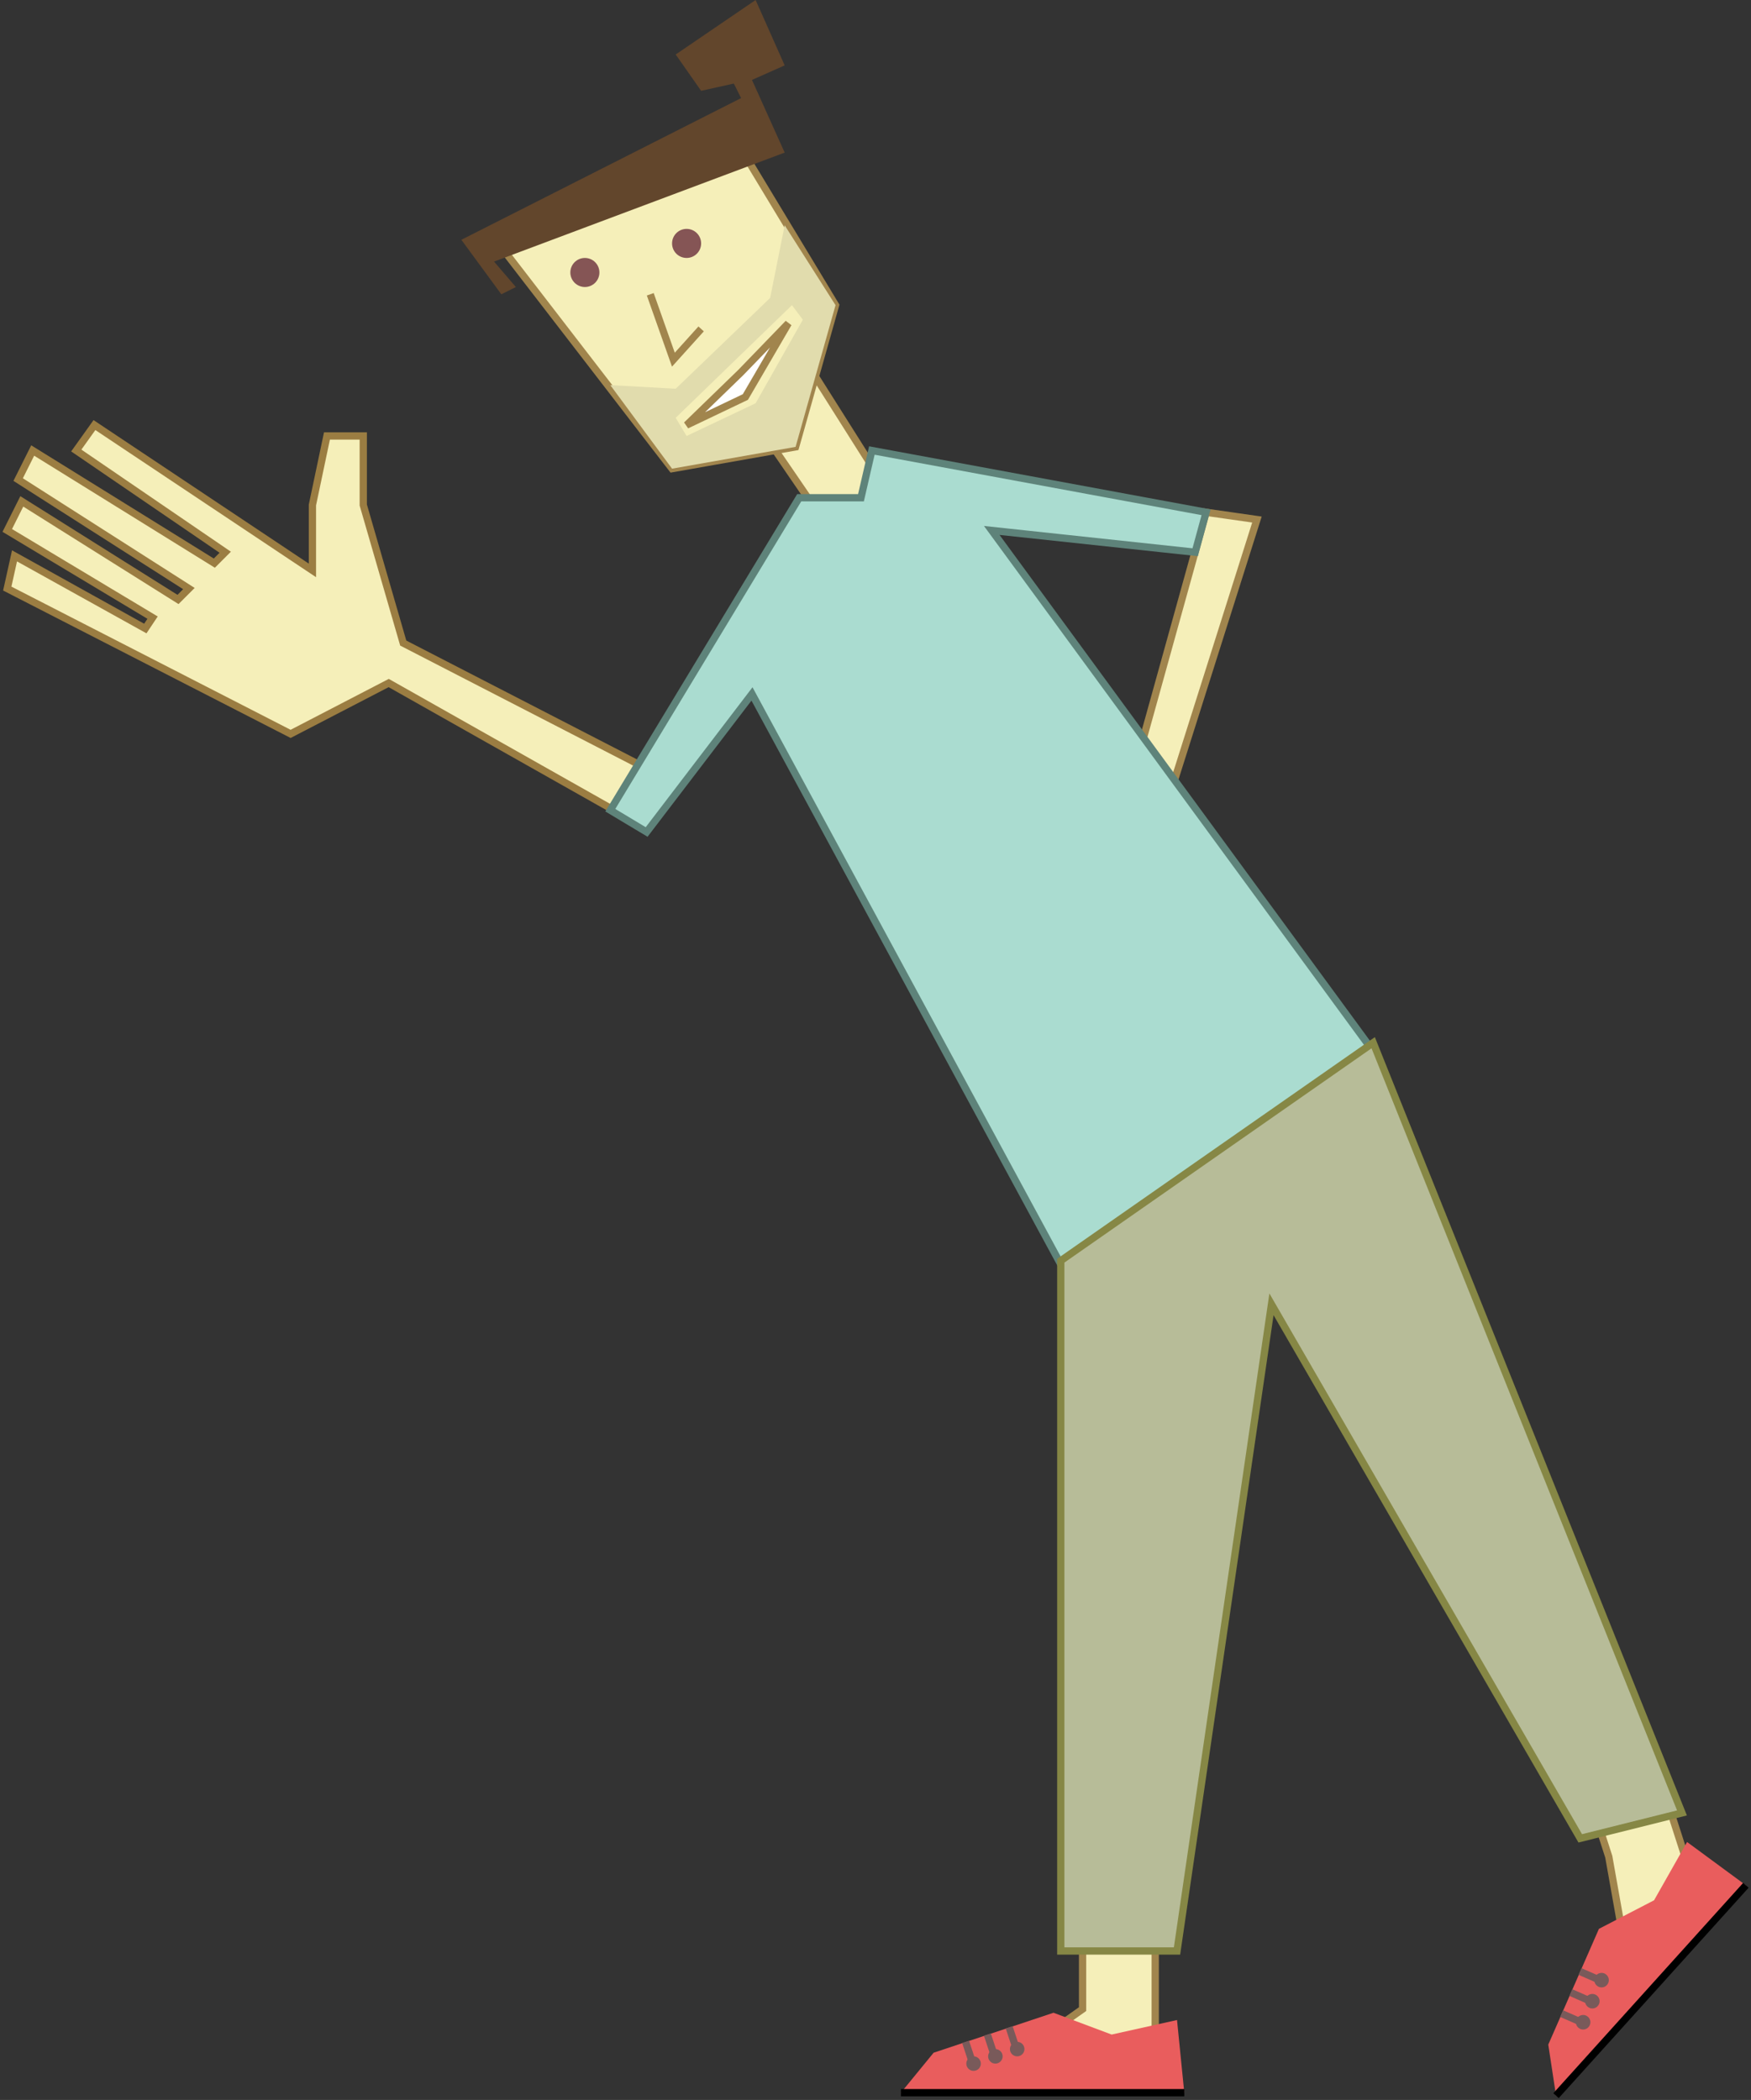 <svg width="241" height="289" viewBox="0 0 241 289" fill="none" xmlns="http://www.w3.org/2000/svg">
<rect x="0" y="0" width="241" height="289" fill="#333333" stroke="none"/>
<path d="M149 276.5V265.5H159V282.5H140.5L149 276.5Z" fill="#F5EFB9" stroke="#A1854D"/>
<path d="M221.426 255.535L218.055 245.064L227.574 242L232.784 258.182L223.369 266.466L221.426 255.535Z" fill="#F5EFB9" stroke="#A1854D"/>
<path d="M156 106.5L166 70.5L173 71.5L160.5 111L156 106.5Z" fill="#F5EFB9" stroke="#A1854D"/>
<path d="M106.5 61.667L114.5 73.354L121.5 66.5L109.5 47.5L106.5 61.667Z" fill="#F5EFB9" stroke="#A1854D"/>
<path id="character-hand" d="M55.5 88.5L88.5 105.5L84.5 111.5L53.5 94L40 101L1 81L2 76.5L20 86.5L21 85L1 73L3 69L24.5 82.5L26 81L2.5 66L4.5 62L29.5 77.5L31 76L10.5 62L13 58.5L43 78.5V69.5L45 60H50V69.5L55.5 88.5Z" fill="#F5EFB9" stroke="#9B7D42"/>
<path d="M84 111.5L110 68.5H118.5L120 62L166 70.5L164.5 76L136.5 73L188.5 144L146 174L103.5 95.5L89 114.5L84 111.5Z" fill="#AADCD0" stroke="#5E837A"/>
<path d="M146 268.5V173.5L189 143.5L231.5 249.5L217.5 253L175 179.5L162 268.5H146Z" fill="#B7BC98" stroke="#868745"/>
<path d="M69 34L100.5 18L115 42L109.5 61.5L92.5 64.5L69 34Z" fill="#F5EFB9" stroke="#A1854D"/>
<circle cx="80.5" cy="37.5" r="2" fill="#855555"/>
<circle cx="94.5" cy="33.5" r="2" fill="#855555"/>
<path d="M89.5 40.5L92.682 49.5L96.5 45.265" stroke="#A1854D"/>
<path d="M101.967 51.259L108.5 44.5L102.589 54.638L94.5 58.5L101.967 51.259Z" fill="white" stroke="#A1854D"/>
<path d="M69 40.5L71 39.5L68 36L108 21L103.5 11L108 9L104 0L93 7.5L96.5 12.5L101 11.5L102 13.5L63.5 33L69 40.5Z" fill="#62462C"/>
<path d="M163 288L162 278L153 280L145 277L128.5 282.5L124 288H163Z" fill="#E95D5D"/>
<path d="M124 288H163" stroke="black"/>
<path d="M132.897 281L133.788 283.684" stroke="#795A5A"/>
<circle cx="134" cy="284" r="1" fill="#795A5A"/>
<path d="M135.897 280L136.788 282.684" stroke="#795A5A"/>
<circle cx="137" cy="283" r="1" fill="#795A5A"/>
<path d="M138.897 279L139.788 281.684" stroke="#795A5A"/>
<circle cx="140" cy="282" r="1" fill="#795A5A"/>
<path d="M240.297 259.459L232.203 253.501L227.658 261.522L220.071 265.451L213.098 281.385L214.166 288.41L240.297 259.459Z" fill="#E95D5D"/>
<path d="M214.166 288.41L240.297 259.459" stroke="black"/>
<path d="M214.93 277.116L217.52 278.253" stroke="#795A5A"/>
<circle cx="217.897" cy="278.307" r="1" transform="rotate(-47.931 217.897 278.307)" fill="#795A5A"/>
<path d="M216.198 274.219L218.788 275.356" stroke="#795A5A"/>
<circle cx="219.164" cy="275.41" r="1" transform="rotate(-47.931 219.164 275.41)" fill="#795A5A"/>
<path d="M217.466 271.322L220.056 272.459" stroke="#795A5A"/>
<circle cx="220.432" cy="272.513" r="1" transform="rotate(-47.931 220.432 272.513)" fill="#795A5A"/>
<path fill-rule="evenodd" clipRule="evenodd" d="M84 53L93 53.5L106 41L108 31L115 42L109.5 61.5L92.5 64.5L84 53ZM93 57.5L94.5 60L104 55.5L110.5 44L109 42L93 57.5Z" fill="#E1DCAD"/>
</svg>
